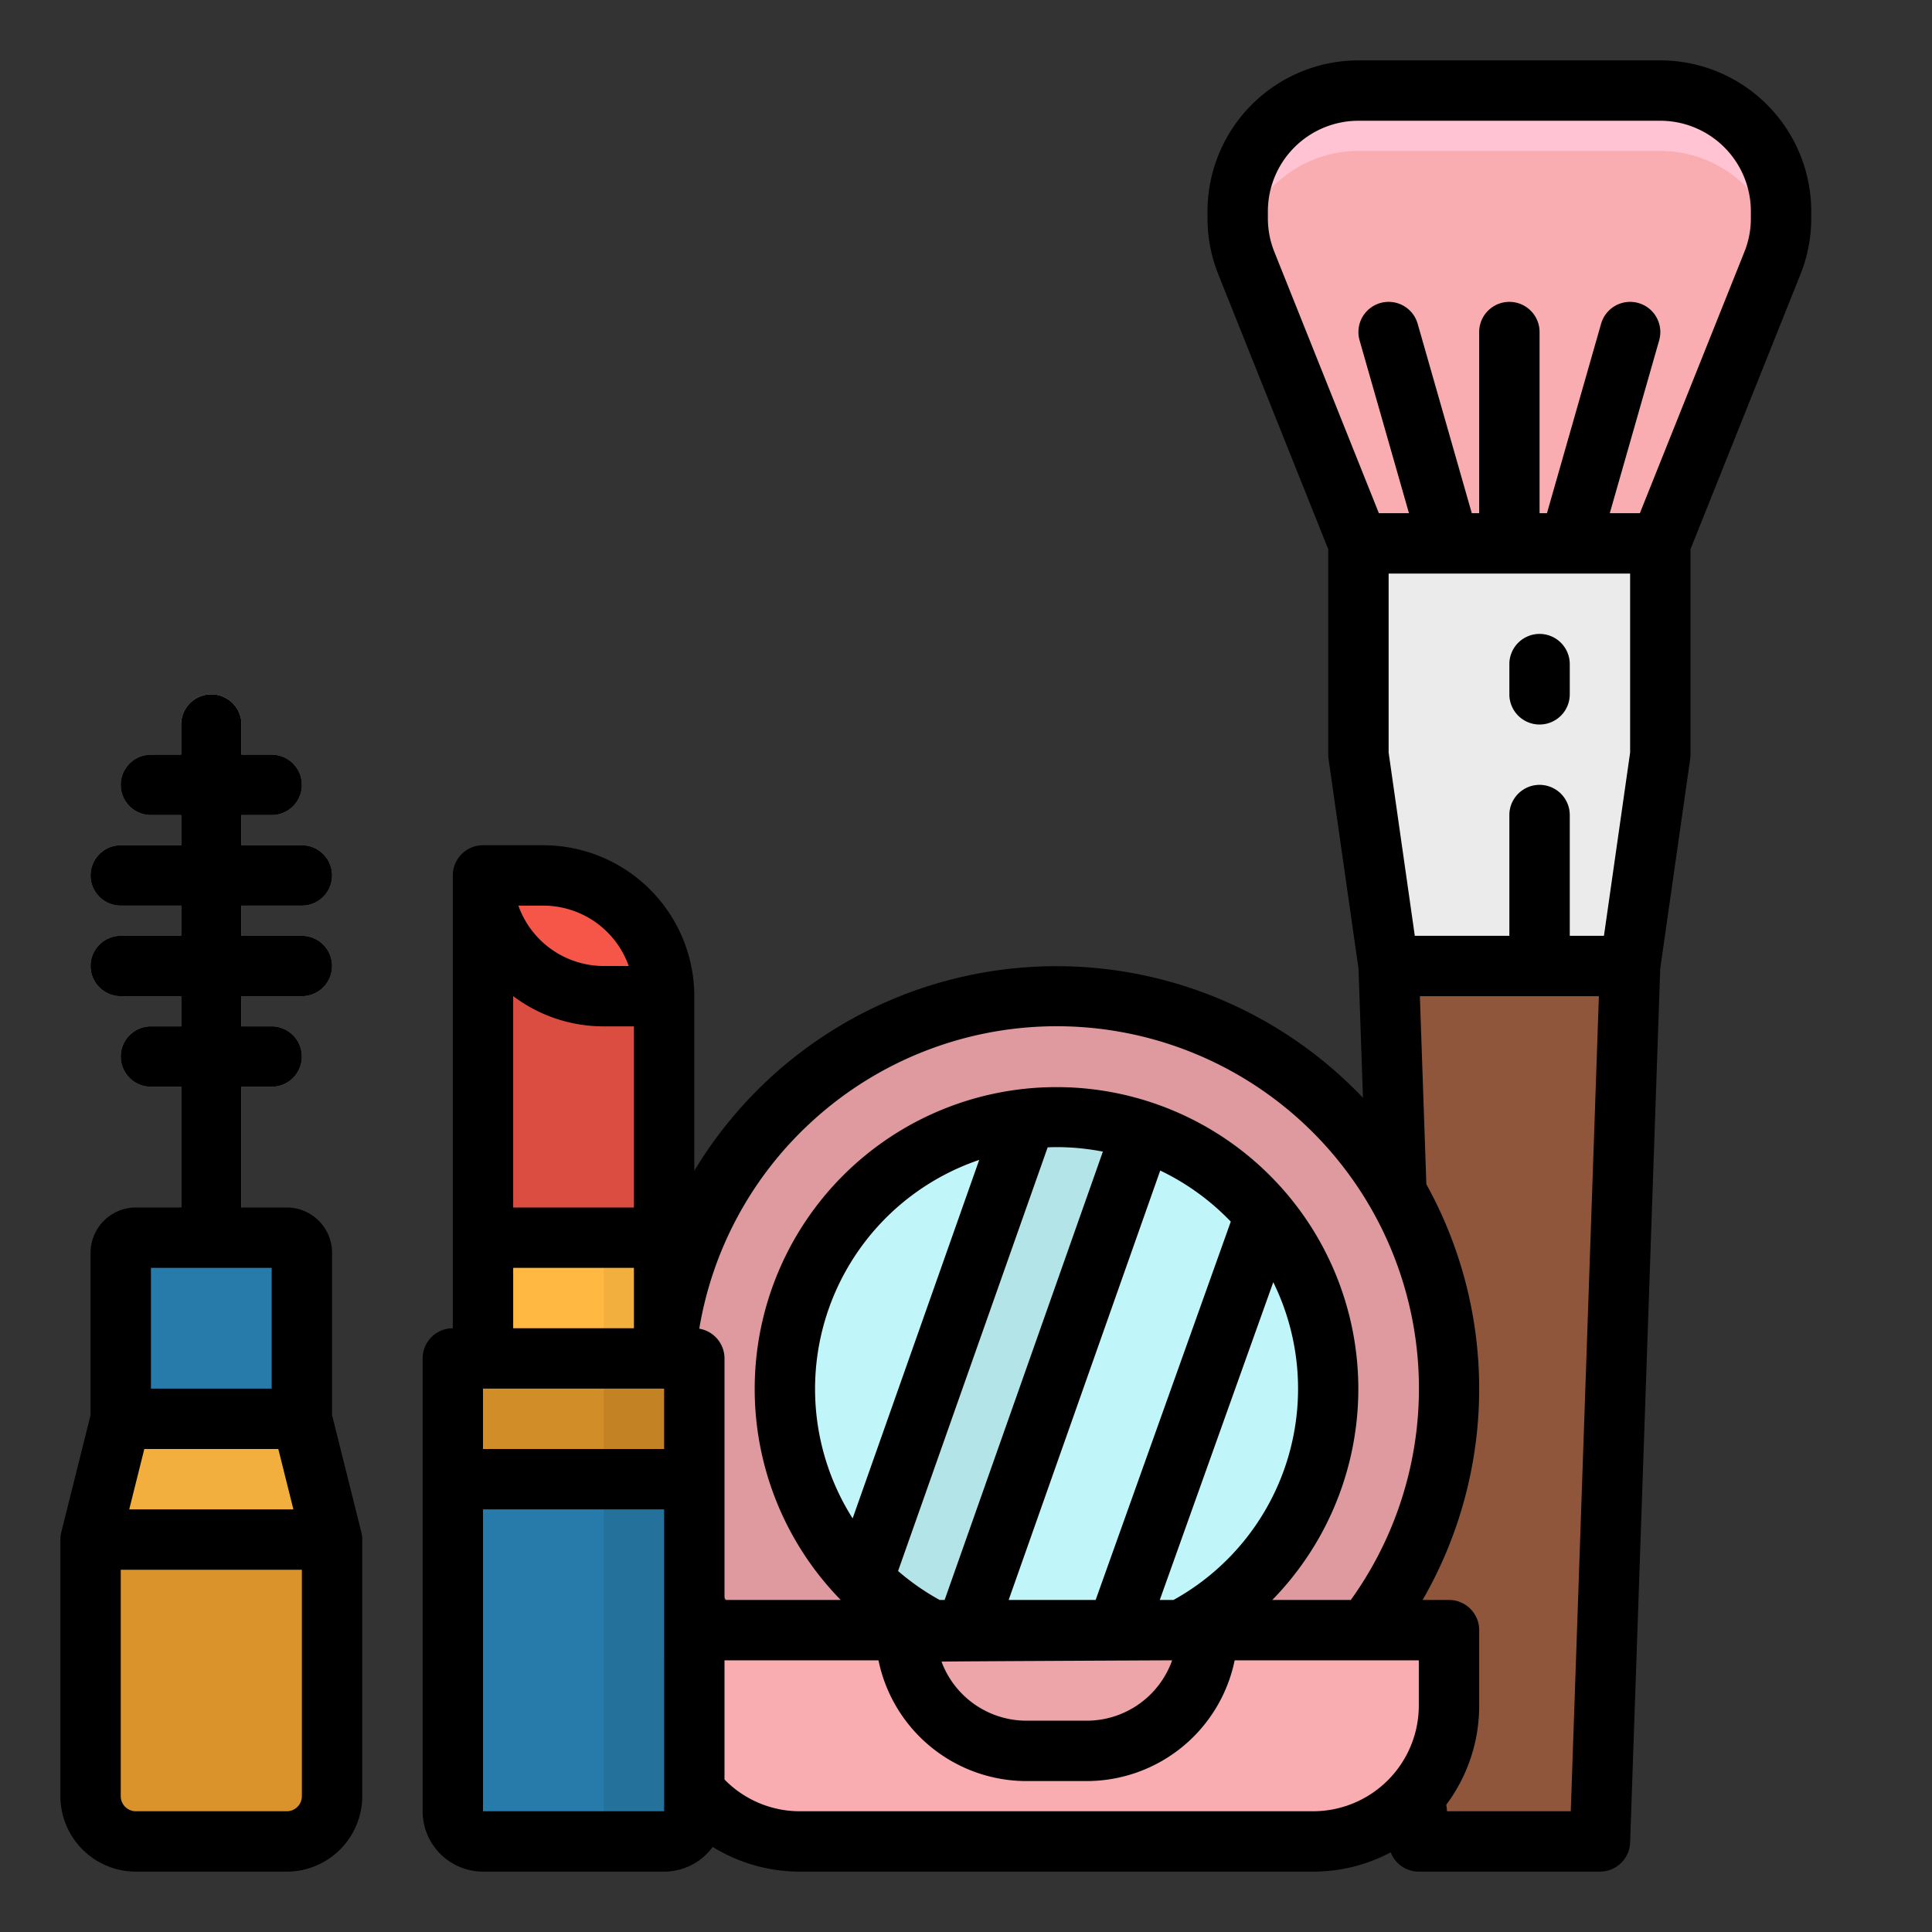 <svg height="512" viewBox="0 0 512 512" width="512" xmlns="http://www.w3.org/2000/svg"><rect x="0" y="0" width="512" height="512" fill="#333333" stroke="none"/><g id="filled_outline" data-name="filled outline"><path d="m472 56v1.84a31.341 31.341 0 0 1 -.8 7.04 30.411 30.411 0 0 1 -1.49 4.84l-29.71 74.28h-80l-29.71-74.28a30.411 30.411 0 0 1 -1.49-4.84 31.341 31.341 0 0 1 -.8-7.04v-1.84a32 32 0 0 1 32-32h80a32 32 0 0 1 32 32z" fill="#ffc3d4"/><path d="m471.2 64.88a30.411 30.411 0 0 1 -1.49 4.84l-29.71 74.28h-80l-29.71-74.28a30.411 30.411 0 0 1 -1.49-4.84 32.012 32.012 0 0 1 31.2-24.88h80a32.012 32.012 0 0 1 31.2 24.88z" fill="#f9adb1"/><path d="m400 152a8 8 0 0 1 -8-8v-56a8 8 0 0 1 16 0v56a8 8 0 0 1 -8 8z" fill="#de9a9e"/><path d="m384 152a8 8 0 0 1 -7.688-5.8l-16-56a8 8 0 1 1 15.384-4.4l16 56a8.007 8.007 0 0 1 -7.696 10.2z" fill="#de9a9e"/><path d="m416 152a8.007 8.007 0 0 1 -7.7-10.2l16-56a8 8 0 1 1 15.384 4.4l-16 56a8 8 0 0 1 -7.684 5.8z" fill="#de9a9e"/><path d="m432 256h-64l-8-56v-56h80v56z" fill="#ebebeb"/><path d="m408 192a8 8 0 0 1 -8-8v-8a8 8 0 0 1 16 0v8a8 8 0 0 1 -8 8z" fill="#cdcdcd"/><path d="m408 264a8 8 0 0 1 -8-8v-40a8 8 0 0 1 16 0v40a8 8 0 0 1 -8 8z" fill="#cdcdcd"/><path d="m424 488h-48l-8-232h64z" fill="#8f563b"/><path d="m76 488h-40a12 12 0 0 1 -12-12v-68l8-32h48l8 32v68a12 12 0 0 1 -12 12z" fill="#da922a"/><path d="m56 336a8 8 0 0 1 -8-8v-136a8 8 0 0 1 16 0v136a8 8 0 0 1 -8 8z" fill="#b9b9b9"/><g fill="#878787"><path d="m72 288h-32a8 8 0 0 1 0-16h32a8 8 0 0 1 0 16z"/><path d="m80 240h-48a8 8 0 0 1 0-16h48a8 8 0 0 1 0 16z"/><path d="m80 264h-48a8 8 0 0 1 0-16h48a8 8 0 0 1 0 16z"/><path d="m72 216h-32a8 8 0 0 1 0-16h32a8 8 0 0 1 0 16z"/></g><circle cx="280" cy="368" fill="#de9a9e" r="104"/><path d="m352 368a72.042 72.042 0 0 1 -49.28 68.34 70.754 70.754 0 0 1 -10.62 2.64h-.01a72 72 0 1 1 -20.25-142.52 73.291 73.291 0 0 1 8.16-.46 71.775 71.775 0 0 1 49.34 19.57 71.841 71.841 0 0 1 22.66 52.43z" fill="#c0f5f9"/><path d="m176 432h208a0 0 0 0 1 0 0v20a36 36 0 0 1 -36 36h-136a36 36 0 0 1 -36-36v-20a0 0 0 0 1 0 0z" fill="#f9adb1"/><path d="m302.71 299.66-46.71 132.34h-9.01a72.164 72.164 0 0 1 -18.25-13.44l43.1-122.1.16-.46h8a71.66 71.66 0 0 1 22.71 3.66z" fill="#b3e4e8"/><path d="m341.01 329.75-37.48 104.94a7.668 7.668 0 0 1 -.81 1.65 7.983 7.983 0 0 1 -9.41 3.19 7.35 7.35 0 0 1 -1.21-.55h-.01a7.991 7.991 0 0 1 -3.62-9.67l40-112a7.865 7.865 0 0 1 .87-1.74 72.39 72.39 0 0 1 11.67 14.18z" fill="#b3e4e8"/><path d="m24 408h64l-8-32h-48z" fill="#f3af3e"/><path d="m36 328h40a4 4 0 0 1 4 4v44a0 0 0 0 1 0 0h-48a0 0 0 0 1 0 0v-44a4 4 0 0 1 4-4z" fill="#277baa"/><path d="m240 432h80a0 0 0 0 1 0 0 32 32 0 0 1 -32 32h-16a32 32 0 0 1 -32-32 0 0 0 0 1 0 0z" fill="#eea5a9"/><path d="m184 360v120a8 8 0 0 1 -8 8h-48a8 8 0 0 1 -8-8v-120z" fill="#277baa"/><path d="m128 328h48v32h-48z" fill="#f3af3e"/><path d="m128 328h32v32h-32z" fill="#ffb841"/><path d="m176 328h-48v-96h16a32 32 0 0 1 32 32z" fill="#dc4d41"/><path d="m128 232h16a32 32 0 0 1 32 32 0 0 0 0 1 0 0h-16a32 32 0 0 1 -32-32 0 0 0 0 1 0 0z" fill="#f55648"/><path d="m120 360h64v32h-64z" fill="#c38325"/><path d="m120 360h40v32h-40z" fill="#d18d28"/><path d="m184 392v88a8 8 0 0 1 -8 8h-16v-96z" fill="#24719c"/><path d="m88 375.017v-43.017a12.013 12.013 0 0 0 -12-12h-12v-32h8a8 8 0 0 0 0-16h-8v-8h16a8 8 0 0 0 0-16h-16v-8h16a8 8 0 0 0 0-16h-16v-8h8a8 8 0 0 0 0-16h-8v-8a8 8 0 0 0 -16 0v8h-8a8 8 0 0 0 0 16h8v8h-16a8 8 0 0 0 0 16h16v8h-16a8 8 0 0 0 0 16h16v8h-8a8 8 0 0 0 0 16h8v32h-12a12.013 12.013 0 0 0 -12 12v43.017l-7.761 31.043a7.977 7.977 0 0 0 -.239 1.94v68a20.023 20.023 0 0 0 20 20h40a20.023 20.023 0 0 0 20-20v-68a7.977 7.977 0 0 0 -.239-1.94zm-49.754 8.983h35.508l4 16h-43.508zm1.754-48h32v32h-32zm36 144h-40a4 4 0 0 1 -4-4v-60h48v60a4 4 0 0 1 -4 4z"/><path d="m440 16h-80a40.045 40.045 0 0 0 -40 40v1.837a39.818 39.818 0 0 0 2.861 14.856l29.139 72.848v54.459a8.072 8.072 0 0 0 .08 1.131l7.94 55.579 1.181 34.231a112.033 112.033 0 0 0 -177.201 19.319v-46.26a40.045 40.045 0 0 0 -40-40h-16a8 8 0 0 0 -8 8v120a8 8 0 0 0 -8 8v120a16.019 16.019 0 0 0 16 16h48a15.972 15.972 0 0 0 12.881-6.549 43.853 43.853 0 0 0 23.119 6.549h136a43.717 43.717 0 0 0 20.544-5.107 8 8 0 0 0 7.456 5.107h48a8 8 0 0 0 8-7.724l7.98-231.566 7.94-55.579a8.072 8.072 0 0 0 .08-1.131v-54.459l29.139-72.848a39.825 39.825 0 0 0 2.861-14.856v-1.837a40.045 40.045 0 0 0 -40-40zm-8 136v47.432l-6.938 48.568h-9.062v-32a8 8 0 0 0 -16 0v32h-25.062l-6.938-48.568v-47.432zm-217.4 145.718a96 96 0 0 1 143.382 126.282h-20.811a79.984 79.984 0 1 0 -114.371 0h-30.8v-64a8 8 0 0 0 -6.684-7.883 95.653 95.653 0 0 1 29.284-54.399zm96.4 126.282h-3.648l30.076-84.209a63.965 63.965 0 0 1 -26.428 84.209zm-20.639 0h-23.054l40.164-113.793a64.3 64.3 0 0 1 18.7 13.54zm-40.022 0h-1.339a64.529 64.529 0 0 1 -11-7.663l39.641-112.277c.784-.029 1.568-.06 2.359-.06a63.974 63.974 0 0 1 12.273 1.194zm-24.381-21.606a64.091 64.091 0 0 1 33.542-95.006zm84.671 37.606a24.042 24.042 0 0 1 -22.629 16h-16a24.031 24.031 0 0 1 -22.488-15.646c.431-.084 61.117-.354 61.117-.354zm-182.629-72h48v16h-48zm8-104.022a39.788 39.788 0 0 0 24 8.022h8v48h-32zm30.624-7.978h-6.624a24.039 24.039 0 0 1 -22.624-16h6.624a24.039 24.039 0 0 1 22.624 16zm-30.624 80h32v16h-32zm40 144h-48v-80h48l.007 80zm36 0a27.882 27.882 0 0 1 -20-8.416v-31.584h40.805a40.067 40.067 0 0 0 39.195 32h16a40.067 40.067 0 0 0 39.2-32h48.8v12a28.032 28.032 0 0 1 -28 28zm204.271 0h-32.8l-.037-.548a8.118 8.118 0 0 0 -.174-1.158 43.764 43.764 0 0 0 8.74-26.294v-20a8 8 0 0 0 -8-8h-6.989a111.951 111.951 0 0 0 .989-110.166l-1.719-49.834h47.439zm47.729-422.163a23.859 23.859 0 0 1 -1.717 8.912l-27.699 69.251h-7.978l13.086-45.8a8 8 0 1 0 -15.384-4.4l-14.343 50.2h-1.965v-48a8 8 0 0 0 -16 0v48h-1.965l-14.343-50.2a8 8 0 1 0 -15.384 4.4l13.086 45.8h-7.978l-27.7-69.251a23.859 23.859 0 0 1 -1.716-8.912v-1.837a24.027 24.027 0 0 1 24-24h80a24.027 24.027 0 0 1 24 24z"/><path d="m408 192a8 8 0 0 0 8-8v-8a8 8 0 0 0 -16 0v8a8 8 0 0 0 8 8z"/></g></svg>